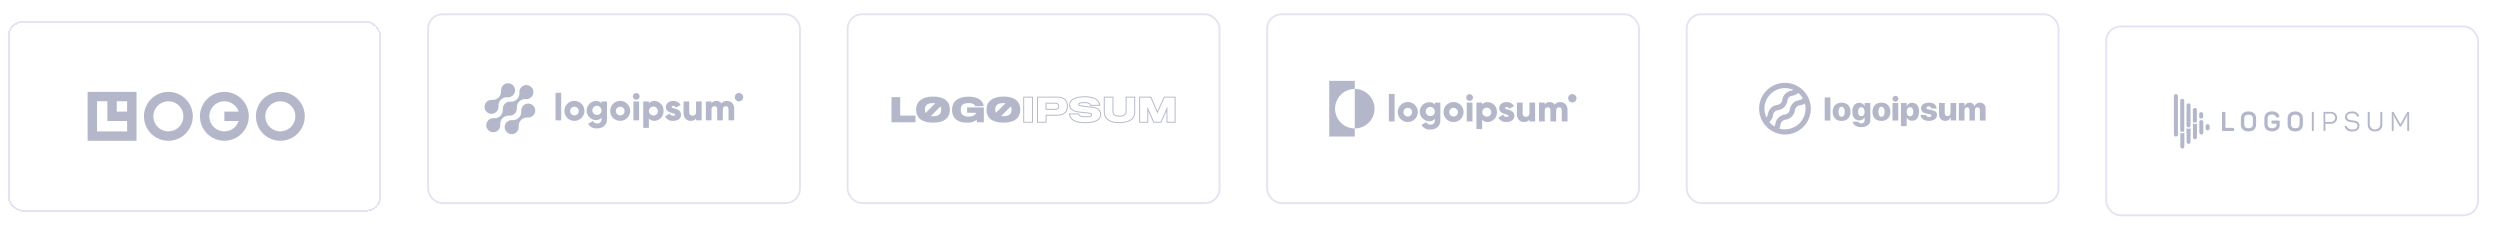 <svg width="1311" height="123" viewBox="0 0 1311 123" fill="none" xmlns="http://www.w3.org/2000/svg">
<g filter="url(#filter0_d_4632_11188)">
<rect x="4" y="7" width="196" height="100" rx="8" fill="white" shape-rendering="crispEdges"/>
<rect x="4.5" y="7.5" width="195" height="99" rx="7.5" stroke="#E2E5F1" shape-rendering="crispEdges"/>
<path d="M45.941 69.825H71.591V44.175H45.941V69.825ZM66.654 54.532H61.234V49.112H66.654V54.532ZM50.877 49.112H56.3V59.468H66.654V64.888H50.877V49.112ZM88.294 44.175C85.758 44.175 83.278 44.927 81.169 46.337C79.06 47.746 77.416 49.749 76.446 52.092C75.475 54.436 75.221 57.014 75.716 59.502C76.211 61.99 77.432 64.275 79.226 66.069C81.019 67.862 83.305 69.084 85.792 69.579C88.28 70.073 90.859 69.82 93.202 68.849C95.546 67.878 97.549 66.234 98.958 64.125C100.367 62.016 101.119 59.536 101.119 57C101.115 53.6 99.763 50.34 97.359 47.936C94.954 45.532 91.695 44.179 88.294 44.175ZM88.294 64.888C86.734 64.888 85.209 64.425 83.912 63.559C82.615 62.692 81.604 61.46 81.007 60.019C80.41 58.577 80.254 56.991 80.558 55.461C80.862 53.931 81.614 52.526 82.717 51.422C83.82 50.319 85.225 49.568 86.755 49.264C88.286 48.959 89.872 49.115 91.313 49.712C92.754 50.309 93.986 51.321 94.853 52.618C95.72 53.915 96.182 55.44 96.182 57C96.179 59.091 95.347 61.096 93.868 62.574C92.39 64.053 90.385 64.885 88.294 64.888ZM147.013 44.175C144.476 44.175 141.997 44.927 139.888 46.336C137.779 47.745 136.135 49.748 135.164 52.091C134.193 54.435 133.939 57.014 134.434 59.501C134.928 61.989 136.15 64.275 137.943 66.068C139.737 67.862 142.022 69.084 144.51 69.579C146.997 70.073 149.576 69.82 151.92 68.849C154.263 67.878 156.266 66.234 157.675 64.125C159.085 62.016 159.837 59.537 159.837 57C159.833 53.6 158.481 50.34 156.077 47.936C153.673 45.532 150.413 44.179 147.013 44.175ZM147.013 64.888C145.453 64.888 143.928 64.426 142.631 63.559C141.334 62.693 140.322 61.461 139.725 60.019C139.128 58.578 138.972 56.992 139.276 55.462C139.58 53.932 140.331 52.526 141.434 51.423C142.538 50.319 143.943 49.568 145.473 49.264C147.003 48.959 148.589 49.115 150.03 49.712C151.472 50.309 152.704 51.32 153.571 52.618C154.437 53.915 154.9 55.44 154.9 57C154.897 59.091 154.065 61.095 152.586 62.574C151.108 64.052 149.104 64.885 147.013 64.888ZM117.653 44.175C115.117 44.175 112.637 44.927 110.528 46.337C108.419 47.746 106.775 49.749 105.805 52.092C104.834 54.436 104.58 57.014 105.075 59.502C105.57 61.99 106.791 64.275 108.585 66.069C110.378 67.862 112.664 69.084 115.151 69.579C117.639 70.073 120.218 69.82 122.561 68.849C124.905 67.878 126.908 66.234 128.317 64.125C129.726 62.016 130.478 59.536 130.478 57C130.474 53.6 129.122 50.34 126.718 47.936C124.313 45.532 121.054 44.179 117.653 44.175ZM117.653 64.888C116.2 64.889 114.774 64.488 113.534 63.73C112.294 62.971 111.288 61.885 110.626 60.591C109.965 59.297 109.673 57.845 109.785 56.396C109.896 54.946 110.406 53.556 111.257 52.378C112.109 51.2 113.27 50.281 114.611 49.721C115.952 49.161 117.422 48.983 118.859 49.205C120.295 49.428 121.642 50.044 122.751 50.983C123.859 51.923 124.687 53.151 125.141 54.532H117.653V59.468H125.141C124.621 61.043 123.617 62.415 122.273 63.388C120.929 64.361 119.313 64.885 117.653 64.888Z" fill="#B4B7C9"/>
</g>
<rect x="224.5" y="7.5" width="195" height="99" rx="7.5" fill="white"/>
<rect x="224.5" y="7.5" width="195" height="99" rx="7.5" stroke="#E2E5F1"/>
<path d="M274.419 55.371C274.04 55.752 273.75 56.212 273.569 56.719C273.388 57.225 273.321 57.765 273.373 58.3L273.355 58.282C273.408 58.912 273.323 59.546 273.106 60.139C272.889 60.733 272.545 61.272 272.098 61.719C271.651 62.166 271.112 62.51 270.518 62.727C269.925 62.944 269.291 63.029 268.661 62.976L268.679 62.994C267.926 62.924 267.169 63.088 266.512 63.464C265.855 63.839 265.33 64.408 265.009 65.093C264.687 65.778 264.585 66.546 264.715 67.291C264.846 68.036 265.203 68.723 265.739 69.258C266.274 69.793 266.961 70.15 267.707 70.279C268.452 70.409 269.219 70.306 269.904 69.984C270.589 69.662 271.157 69.137 271.532 68.479C271.908 67.822 272.071 67.065 272 66.312L272.019 66.33C271.966 65.7 272.051 65.066 272.268 64.473C272.485 63.879 272.829 63.34 273.276 62.893C273.723 62.446 274.262 62.102 274.856 61.885C275.449 61.668 276.083 61.583 276.713 61.636L276.694 61.618C277.309 61.673 277.929 61.572 278.495 61.325C279.061 61.077 279.555 60.69 279.932 60.2C280.309 59.711 280.556 59.134 280.651 58.523C280.745 57.912 280.684 57.288 280.473 56.707C280.262 56.126 279.907 55.608 279.442 55.201C278.978 54.794 278.418 54.51 277.814 54.377C277.211 54.244 276.584 54.265 275.991 54.439C275.398 54.613 274.858 54.933 274.422 55.371H274.419Z" fill="#B4B7C9"/>
<path d="M267.042 60.636L267.023 60.618C267.558 60.672 268.099 60.606 268.606 60.426C269.113 60.245 269.573 59.954 269.954 59.574C270.334 59.194 270.626 58.733 270.807 58.227C270.988 57.72 271.054 57.179 271 56.644L271.019 56.662C270.966 56.032 271.051 55.398 271.268 54.805C271.485 54.211 271.829 53.672 272.276 53.225C272.723 52.778 273.262 52.434 273.856 52.217C274.449 52 275.083 51.915 275.713 51.968L275.694 51.95C276.448 52.021 277.205 51.857 277.862 51.482C278.519 51.107 279.044 50.538 279.366 49.853C279.688 49.168 279.791 48.401 279.661 47.655C279.531 46.91 279.174 46.222 278.639 45.687C278.104 45.152 277.416 44.795 276.671 44.665C275.925 44.535 275.158 44.638 274.473 44.96C273.788 45.282 273.219 45.807 272.844 46.464C272.469 47.121 272.305 47.879 272.376 48.632L272.358 48.613C272.411 49.243 272.327 49.877 272.11 50.471C271.893 51.064 271.549 51.603 271.102 52.05C270.655 52.497 270.115 52.842 269.522 53.059C268.928 53.276 268.294 53.36 267.664 53.307L267.682 53.326C267.147 53.272 266.606 53.338 266.099 53.518C265.593 53.699 265.132 53.99 264.752 54.37C264.371 54.751 264.08 55.211 263.899 55.717C263.718 56.224 263.652 56.765 263.705 57.3L263.687 57.282C263.74 57.912 263.655 58.546 263.438 59.139C263.221 59.733 262.877 60.272 262.43 60.719C261.983 61.166 261.444 61.51 260.85 61.727C260.257 61.944 259.623 62.029 258.993 61.976L259.011 61.994C258.258 61.923 257.501 62.087 256.843 62.462C256.186 62.837 255.661 63.406 255.339 64.091C255.017 64.776 254.914 65.543 255.044 66.289C255.174 67.034 255.531 67.722 256.067 68.257C256.602 68.792 257.289 69.149 258.034 69.279C258.78 69.409 259.547 69.306 260.232 68.984C260.917 68.662 261.486 68.137 261.861 67.48C262.237 66.822 262.4 66.066 262.329 65.312L262.348 65.33C262.295 64.7 262.38 64.066 262.597 63.473C262.814 62.879 263.158 62.34 263.605 61.893C264.052 61.446 264.591 61.102 265.185 60.885C265.778 60.668 266.412 60.583 267.042 60.636Z" fill="#B4B7C9"/>
<path d="M260.34 58.629C260.719 58.248 261.009 57.788 261.19 57.281C261.371 56.775 261.437 56.235 261.385 55.7L261.404 55.718C261.351 55.088 261.436 54.454 261.653 53.86C261.87 53.266 262.215 52.727 262.662 52.28C263.109 51.833 263.648 51.489 264.242 51.272C264.836 51.055 265.47 50.971 266.1 51.024L266.081 51.006C266.834 51.077 267.591 50.913 268.248 50.538C268.905 50.163 269.43 49.594 269.752 48.909C270.074 48.224 270.177 47.457 270.046 46.712C269.916 45.967 269.559 45.28 269.024 44.745C268.489 44.21 267.802 43.853 267.057 43.723C266.312 43.593 265.545 43.695 264.86 44.017C264.175 44.339 263.607 44.864 263.231 45.521C262.856 46.178 262.693 46.935 262.763 47.688L262.745 47.67C262.798 48.3 262.713 48.934 262.496 49.527C262.279 50.121 261.935 50.66 261.488 51.107C261.041 51.554 260.502 51.898 259.909 52.115C259.315 52.332 258.681 52.417 258.051 52.364L258.069 52.382C257.454 52.327 256.834 52.428 256.268 52.676C255.702 52.924 255.208 53.31 254.831 53.8C254.455 54.29 254.208 54.867 254.113 55.477C254.019 56.088 254.08 56.713 254.292 57.293C254.503 57.874 254.857 58.392 255.322 58.799C255.787 59.206 256.347 59.49 256.95 59.623C257.553 59.756 258.181 59.735 258.774 59.561C259.367 59.387 259.906 59.067 260.342 58.629H260.34Z" fill="#B4B7C9"/>
<path d="M291.317 48.655H294.287V63.108H291.317V48.655Z" fill="#B4B7C9"/>
<path d="M295.969 58.159C295.965 57.12 296.269 56.104 296.843 55.238C297.417 54.373 298.235 53.697 299.193 53.297C300.152 52.896 301.207 52.789 302.227 52.989C303.246 53.19 304.183 53.688 304.919 54.42C305.654 55.153 306.156 56.088 306.36 57.107C306.565 58.125 306.462 59.181 306.065 60.141C305.669 61.101 304.996 61.922 304.133 62.499C303.27 63.077 302.255 63.385 301.216 63.385C300.526 63.393 299.842 63.263 299.204 63.004C298.565 62.744 297.984 62.36 297.496 61.873C297.007 61.387 296.62 60.808 296.358 60.17C296.096 59.532 295.964 58.849 295.969 58.159ZM303.493 58.159C303.48 57.711 303.336 57.277 303.079 56.911C302.821 56.545 302.461 56.263 302.044 56.1C301.626 55.937 301.17 55.901 300.733 55.996C300.295 56.091 299.895 56.313 299.583 56.634C299.271 56.955 299.06 57.361 298.977 57.801C298.894 58.241 298.943 58.696 299.117 59.108C299.292 59.521 299.584 59.873 299.957 60.121C300.33 60.368 300.768 60.5 301.216 60.5C301.523 60.508 301.828 60.453 302.112 60.337C302.396 60.222 302.653 60.048 302.867 59.828C303.081 59.608 303.247 59.347 303.355 59.059C303.463 58.772 303.51 58.465 303.493 58.159Z" fill="#B4B7C9"/>
<path d="M318.3 53.209V62.609C318.3 65.935 315.706 67.341 313.073 67.341C312.146 67.41 311.218 67.223 310.39 66.8C309.562 66.376 308.867 65.733 308.381 64.941L310.915 63.476C311.119 63.889 311.445 64.23 311.848 64.453C312.252 64.675 312.714 64.77 313.172 64.723C313.465 64.764 313.763 64.738 314.045 64.648C314.327 64.557 314.584 64.405 314.799 64.201C315.014 63.998 315.18 63.749 315.286 63.473C315.391 63.196 315.433 62.9 315.409 62.605V61.7C315.061 62.126 314.619 62.464 314.116 62.687C313.614 62.911 313.067 63.013 312.518 62.987C311.212 62.946 309.973 62.398 309.063 61.459C308.154 60.521 307.646 59.265 307.646 57.959C307.646 56.652 308.154 55.396 309.063 54.458C309.973 53.519 311.212 52.971 312.518 52.93C313.067 52.904 313.614 53.007 314.116 53.23C314.619 53.453 315.061 53.792 315.409 54.217V53.207L318.3 53.209ZM315.41 57.96C315.43 57.481 315.306 57.008 315.055 56.6C314.803 56.192 314.435 55.869 313.999 55.672C313.562 55.475 313.076 55.414 312.604 55.495C312.132 55.576 311.695 55.797 311.35 56.129C311.004 56.461 310.766 56.889 310.665 57.357C310.565 57.825 310.607 58.313 310.786 58.757C310.965 59.202 311.273 59.582 311.67 59.85C312.068 60.118 312.536 60.261 313.015 60.26C313.327 60.282 313.64 60.238 313.934 60.132C314.228 60.025 314.497 59.858 314.722 59.641C314.948 59.425 315.126 59.163 315.244 58.873C315.363 58.584 315.419 58.273 315.41 57.96Z" fill="#B4B7C9"/>
<path d="M319.982 58.159C319.977 57.12 320.282 56.104 320.856 55.238C321.43 54.373 322.248 53.697 323.206 53.297C324.164 52.896 325.22 52.789 326.239 52.989C327.258 53.19 328.195 53.688 328.931 54.42C329.667 55.153 330.169 56.088 330.373 57.107C330.577 58.125 330.475 59.181 330.078 60.141C329.682 61.101 329.009 61.922 328.146 62.499C327.282 63.077 326.267 63.385 325.229 63.385C324.539 63.393 323.855 63.263 323.216 63.004C322.577 62.744 321.997 62.36 321.508 61.873C321.02 61.387 320.633 60.808 320.371 60.17C320.109 59.532 319.976 58.849 319.982 58.159ZM327.506 58.159C327.493 57.711 327.349 57.277 327.091 56.911C326.834 56.545 326.474 56.263 326.056 56.1C325.639 55.937 325.183 55.901 324.745 55.996C324.308 56.091 323.908 56.313 323.595 56.634C323.283 56.955 323.072 57.361 322.99 57.801C322.907 58.241 322.956 58.696 323.13 59.108C323.304 59.521 323.596 59.873 323.969 60.121C324.343 60.368 324.781 60.5 325.229 60.5C325.535 60.508 325.84 60.453 326.125 60.337C326.409 60.222 326.666 60.048 326.88 59.828C327.094 59.608 327.26 59.347 327.368 59.059C327.475 58.772 327.522 58.465 327.506 58.159Z" fill="#B4B7C9"/>
<path d="M331.861 50.556C331.861 50.203 331.966 49.859 332.162 49.566C332.357 49.273 332.636 49.044 332.961 48.91C333.287 48.775 333.645 48.739 333.991 48.808C334.337 48.877 334.654 49.047 334.903 49.296C335.153 49.545 335.322 49.863 335.391 50.208C335.46 50.554 335.425 50.912 335.29 51.238C335.155 51.563 334.926 51.842 334.633 52.038C334.34 52.233 333.996 52.338 333.643 52.338C333.172 52.333 332.722 52.144 332.388 51.811C332.055 51.478 331.866 51.027 331.861 50.556ZM332.161 53.209H335.132V63.109H332.157L332.161 53.209Z" fill="#B4B7C9"/>
<path d="M347.956 58.159C347.99 58.813 347.895 59.468 347.675 60.085C347.456 60.703 347.116 61.27 346.676 61.756C346.237 62.242 345.705 62.636 345.113 62.915C344.52 63.195 343.878 63.354 343.224 63.385C342.673 63.415 342.123 63.322 341.613 63.113C341.103 62.904 340.646 62.584 340.275 62.177V67.068H337.305V53.209H340.275V54.139C340.646 53.732 341.103 53.412 341.613 53.203C342.123 52.995 342.673 52.902 343.224 52.932C343.878 52.962 344.52 53.122 345.113 53.402C345.706 53.681 346.237 54.075 346.677 54.561C347.117 55.047 347.456 55.615 347.676 56.232C347.895 56.85 347.99 57.505 347.956 58.159ZM344.986 58.159C344.974 57.696 344.826 57.246 344.56 56.866C344.294 56.487 343.922 56.194 343.491 56.025C343.059 55.855 342.588 55.817 342.135 55.915C341.681 56.012 341.267 56.241 340.944 56.573C340.62 56.905 340.402 57.325 340.315 57.78C340.229 58.236 340.279 58.706 340.46 59.133C340.64 59.56 340.942 59.925 341.328 60.181C341.714 60.437 342.167 60.574 342.631 60.574C342.949 60.588 343.266 60.535 343.563 60.418C343.859 60.301 344.127 60.122 344.349 59.894C344.572 59.666 344.743 59.394 344.853 59.095C344.963 58.796 345.008 58.477 344.986 58.159Z" fill="#B4B7C9"/>
<path d="M357.121 60.138C357.121 62.415 355.142 63.385 353.004 63.385C352.14 63.463 351.273 63.281 350.514 62.861C349.755 62.441 349.14 61.803 348.747 61.029L351.32 59.564C351.424 59.922 351.648 60.233 351.953 60.445C352.259 60.658 352.629 60.759 353 60.732C353.712 60.732 354.069 60.514 354.069 60.119C354.069 59.029 349.198 59.604 349.198 56.179C349.198 54.02 351.02 52.932 353.079 52.932C353.853 52.908 354.619 53.091 355.298 53.464C355.977 53.836 356.544 54.384 356.939 55.05L354.405 56.416C354.294 56.157 354.109 55.936 353.873 55.781C353.637 55.626 353.361 55.544 353.079 55.545C352.564 55.545 352.247 55.745 352.247 56.099C352.251 57.228 357.121 56.475 357.121 60.138Z" fill="#B4B7C9"/>
<path d="M367.97 53.209V63.109H365V62.178C364.657 62.589 364.222 62.913 363.73 63.123C363.238 63.333 362.704 63.423 362.17 63.386C360.17 63.386 358.47 61.961 358.47 59.286V53.209H361.44V58.851C361.415 59.087 361.442 59.325 361.519 59.55C361.595 59.774 361.72 59.979 361.884 60.15C362.048 60.322 362.247 60.455 362.468 60.541C362.688 60.628 362.925 60.665 363.162 60.651C364.251 60.651 365.003 60.018 365.003 58.612V53.212L367.97 53.209Z" fill="#B4B7C9"/>
<path d="M385 57.03V63.108H382.03V57.287C382.03 56.297 381.555 55.664 380.605 55.664C379.615 55.664 379.06 56.357 379.06 57.525V63.108H376.091V57.287C376.091 56.297 375.616 55.664 374.665 55.664C373.675 55.664 373.121 56.357 373.121 57.525V63.108H370.151V53.208H373.121V54.118C373.429 53.714 373.833 53.394 374.296 53.187C374.76 52.979 375.268 52.892 375.774 52.931C376.282 52.906 376.788 53.013 377.243 53.242C377.697 53.471 378.084 53.814 378.367 54.237C378.696 53.794 379.132 53.442 379.634 53.214C380.136 52.986 380.688 52.888 381.238 52.931C383.511 52.932 385 54.555 385 57.03Z" fill="#B4B7C9"/>
<path d="M387.512 53.148C388.729 53.148 389.716 52.161 389.716 50.944C389.716 49.727 388.729 48.74 387.512 48.74C386.295 48.74 385.308 49.727 385.308 50.944C385.308 52.161 386.295 53.148 387.512 53.148Z" fill="#B4B7C9"/>
<rect x="444.5" y="7.5" width="195" height="99" rx="7.5" fill="white"/>
<rect x="444.5" y="7.5" width="195" height="99" rx="7.5" stroke="#E2E5F1"/>
<path d="M541.693 64.374H536.573V50.686H541.693V64.374ZM537.073 63.874H541.193V51.186H537.073V63.874ZM548.817 64.374H543.8V50.686H554.282C555.784 50.565 557.279 50.986 558.496 51.874C559.02 52.353 559.426 52.947 559.683 53.609C559.939 54.272 560.039 54.984 559.975 55.691C560.05 56.913 559.661 58.118 558.886 59.066C557.969 60.118 556.443 60.66 554.351 60.679C553.824 60.693 549.875 60.679 548.82 60.679L548.817 64.374ZM544.297 63.874H548.317V60.174H548.568C548.619 60.174 553.746 60.19 554.339 60.174C556.288 60.157 557.689 59.674 558.508 58.731C559.198 57.874 559.54 56.788 559.468 55.69C559.53 55.056 559.444 54.417 559.219 53.822C558.993 53.227 558.634 52.691 558.168 52.257C557.04 51.447 555.659 51.067 554.275 51.185H544.3L544.297 63.874ZM553.22 57.604H548.283V53.878H553.253C553.605 53.829 553.964 53.87 554.296 53.998C554.629 54.125 554.923 54.334 555.153 54.605C555.362 54.952 555.46 55.354 555.435 55.758C555.454 56.133 555.373 56.507 555.2 56.84C554.963 57.126 554.656 57.346 554.309 57.479C553.963 57.612 553.588 57.654 553.22 57.6V57.604ZM548.783 57.104H553.22C554.04 57.104 554.548 56.933 554.773 56.581C554.897 56.325 554.953 56.042 554.936 55.758C554.958 55.46 554.893 55.162 554.75 54.9L554.744 54.891C554.506 54.541 554.033 54.378 553.253 54.378H548.783V57.104ZM569.1 64.576C564.61 64.576 561.93 63.461 560.909 61.168C560.742 60.725 560.629 60.264 560.571 59.794L560.527 59.506H565.869L565.904 59.716C565.945 59.929 566.036 60.13 566.168 60.302C566.379 60.557 567.083 60.985 569.419 60.985C572.227 60.985 572.227 60.492 572.227 60.227C572.227 59.78 571.902 59.627 569.612 59.383L569.177 59.342C568.315 59.261 567.225 59.158 566.727 59.115C562.527 58.735 560.652 57.43 560.652 54.885C560.652 52.212 563.843 50.485 568.782 50.485C572.811 50.485 575.407 51.547 576.496 53.644C576.754 54.132 576.928 54.66 577.009 55.206L577.044 55.487H571.696L571.674 55.261C571.653 55.084 571.578 54.919 571.458 54.787C571.258 54.519 570.626 54.076 568.664 54.076C566.255 54.076 565.923 54.384 565.923 54.716C565.923 55.159 566.684 55.316 569.123 55.577C570.14 55.66 571.775 55.828 572.335 55.896C575.856 56.278 577.427 57.551 577.427 60.025C577.428 62.1 575.983 64.576 569.1 64.576ZM561.111 60.006C561.161 60.336 561.247 60.659 561.368 60.97C562.298 63.059 564.828 64.076 569.1 64.076C572.672 64.076 576.931 63.376 576.931 60.025C576.931 57.832 575.541 56.746 572.282 56.393C571.722 56.325 570.097 56.158 569.082 56.074C566.482 55.792 565.425 55.642 565.425 54.716C565.425 53.758 566.564 53.576 568.666 53.576C570.327 53.576 571.4 53.876 571.855 54.481C571.979 54.63 572.073 54.802 572.131 54.987H576.465C576.378 54.6 576.24 54.227 576.055 53.876C575.055 51.957 572.612 50.985 568.784 50.985C564.149 50.985 561.154 52.516 561.154 54.885C561.154 57.145 562.835 58.261 566.773 58.617C567.273 58.66 568.362 58.763 569.226 58.845L569.664 58.886C571.791 59.11 572.729 59.25 572.729 60.227C572.729 61.279 571.516 61.485 569.421 61.485C567.483 61.485 566.259 61.194 565.786 60.621C565.64 60.438 565.53 60.23 565.462 60.006H561.111ZM586.927 64.559C581.707 64.559 578.827 62.448 578.827 58.614V50.686H583.879V58.614C583.879 59.929 585.056 60.683 587.107 60.683C589.067 60.683 590.284 59.896 590.284 58.631V50.686H595.284V59.034C595.289 62.545 592.24 64.559 586.924 64.559H586.927ZM579.327 51.186V58.614C579.327 63.352 584.085 64.059 586.927 64.059C589.865 64.059 594.792 63.406 594.792 59.034V51.186H590.792V58.631C590.792 60.181 589.348 61.183 587.115 61.183C584.781 61.183 583.387 60.223 583.387 58.614V51.186H579.327ZM616.472 64.374H611.704V58.194L609 64.374H604.841L602.165 58.206V64.374H597.38V50.686H603.674L606.944 58.233L610.372 50.686H616.478L616.472 64.374ZM612.204 63.874H615.972V51.186H610.69L606.928 59.465L603.342 51.186H597.876V63.874H601.661V55.8L605.161 63.877H608.661L612.198 55.812L612.204 63.874ZM472.054 50.936H467.5V64.124H480.084V60.613H472.054V50.936ZM489.276 50.636C483.463 50.636 480.406 53.391 480.406 57.436C480.406 62.006 483.615 64.324 489.276 64.324C495.508 64.324 498.129 61.636 498.129 57.436C498.129 53.171 495.172 50.634 489.276 50.634V50.636ZM489.259 54.063C489.655 54.061 490.05 54.084 490.443 54.132L485.352 59.223C485.111 58.678 484.994 58.087 485.008 57.491C485.008 55.422 486.05 54.061 489.259 54.061V54.063ZM489.276 60.951C488.895 60.953 488.514 60.931 488.135 60.887L493.235 55.787C493.467 56.323 493.578 56.903 493.56 57.487C493.56 59.5 492.6 60.949 489.276 60.949V60.951ZM507.152 59.151H511.839C511.77 59.476 511.626 59.781 511.419 60.041C510.447 60.833 509.207 61.218 507.958 61.116C507.329 61.183 506.693 61.115 506.093 60.915C505.494 60.715 504.944 60.388 504.481 59.957C504.007 59.262 503.782 58.427 503.842 57.588C503.765 56.709 504.01 55.832 504.531 55.119C505.186 54.379 506.295 54.06 507.925 54.06C508.962 53.974 509.998 54.241 510.865 54.816C511.138 55.033 511.343 55.325 511.453 55.656H515.8C515.768 55.111 515.637 54.575 515.413 54.077C514.372 51.96 511.952 50.7 507.837 50.7C504.258 50.7 501.856 51.792 500.529 53.439C499.653 54.629 499.203 56.078 499.252 57.555C499.195 59.065 499.634 60.552 500.5 61.79C501.811 63.49 504.146 64.326 506.952 64.326C508.818 64.456 510.67 63.934 512.193 62.848L512.311 64.124H515.922V56.312H507.152V59.151ZM526.171 50.633C520.359 50.633 517.301 53.388 517.301 57.433C517.301 62.003 520.509 64.321 526.171 64.321C532.404 64.321 535.025 61.633 535.025 57.433C535.025 53.171 532.068 50.634 526.171 50.634V50.633ZM526.155 54.06C526.54 54.059 526.925 54.081 527.308 54.126L522.237 59.2C522.004 58.661 521.89 58.078 521.904 57.491C521.9 55.422 522.946 54.061 526.155 54.061V54.06ZM526.171 60.948C525.78 60.95 525.389 60.927 525 60.88L530.117 55.762C530.358 56.305 530.473 56.895 530.454 57.489C530.456 59.5 529.5 60.949 526.171 60.949V60.948Z" fill="#B4B7C9"/>
<rect x="664.5" y="7.5" width="195" height="99" rx="7.5" fill="white"/>
<rect x="664.5" y="7.5" width="195" height="99" rx="7.5" stroke="#E2E5F1"/>
<path d="M710.45 46.65V42.4H697.05V71.6H710.45V67.35C707.705 67.35 705.072 66.259 703.131 64.318C701.19 62.377 700.1 59.745 700.1 57C700.1 54.255 701.19 51.622 703.131 49.681C705.072 47.74 707.705 46.65 710.45 46.65Z" fill="#B4B7C9"/>
<path d="M710.45 46.65V67.35C713.195 67.35 715.828 66.259 717.769 64.318C719.71 62.377 720.8 59.745 720.8 57C720.8 54.255 719.71 51.622 717.769 49.681C715.828 47.74 713.195 46.65 710.45 46.65Z" fill="#B4B7C9"/>
<path d="M728.32 49.25H731.32V63.7H728.32V49.25Z" fill="#B4B7C9"/>
<path d="M733 58.75C733 57.71 733.309 56.694 733.887 55.83C734.466 54.966 735.287 54.293 736.248 53.897C737.209 53.5 738.267 53.398 739.286 53.603C740.305 53.808 741.24 54.311 741.973 55.048C742.706 55.786 743.204 56.724 743.403 57.744C743.602 58.765 743.494 59.821 743.092 60.78C742.69 61.739 742.013 62.556 741.145 63.13C740.278 63.703 739.26 64.006 738.22 64C737.531 64.005 736.847 63.873 736.21 63.611C735.572 63.348 734.993 62.961 734.507 62.472C734.02 61.983 733.637 61.402 733.378 60.763C733.12 60.124 732.991 59.439 733 58.75ZM740.52 58.75C740.509 58.302 740.365 57.867 740.107 57.5C739.85 57.133 739.49 56.85 739.072 56.687C738.655 56.523 738.198 56.487 737.76 56.581C737.322 56.676 736.921 56.898 736.608 57.219C736.295 57.54 736.084 57.946 736.001 58.387C735.918 58.827 735.966 59.283 736.14 59.696C736.315 60.109 736.607 60.462 736.98 60.709C737.354 60.957 737.792 61.09 738.24 61.09C738.546 61.096 738.849 61.039 739.131 60.922C739.413 60.806 739.668 60.632 739.881 60.413C740.093 60.193 740.257 59.932 740.364 59.646C740.471 59.36 740.517 59.055 740.5 58.75H740.52Z" fill="#B4B7C9"/>
<path d="M755.31 53.8V63.21C755.31 66.53 752.71 67.94 750.08 67.94C749.153 68.016 748.222 67.832 747.394 67.408C746.565 66.984 745.871 66.337 745.39 65.54L747.92 64.08C748.125 64.493 748.451 64.835 748.855 65.058C749.259 65.281 749.721 65.376 750.18 65.33C750.473 65.366 750.77 65.337 751.049 65.245C751.329 65.153 751.586 65 751.8 64.798C752.014 64.595 752.18 64.348 752.288 64.073C752.395 63.799 752.44 63.504 752.42 63.21V62.3C752.071 62.723 751.628 63.059 751.127 63.282C750.625 63.504 750.078 63.606 749.53 63.58C748.204 63.58 746.932 63.053 745.995 62.116C745.057 61.178 744.53 59.906 744.53 58.58C744.53 57.254 745.057 55.982 745.995 55.045C746.932 54.107 748.204 53.58 749.53 53.58C750.078 53.554 750.625 53.656 751.127 53.879C751.628 54.101 752.071 54.437 752.42 54.86V53.86L755.31 53.8ZM752.42 58.55C752.44 58.072 752.317 57.598 752.065 57.191C751.814 56.783 751.447 56.46 751.01 56.263C750.574 56.066 750.088 56.004 749.616 56.085C749.144 56.166 748.707 56.386 748.362 56.717C748.016 57.049 747.777 57.476 747.676 57.944C747.575 58.412 747.617 58.9 747.795 59.344C747.973 59.788 748.281 60.169 748.677 60.438C749.074 60.706 749.541 60.85 750.02 60.85C750.333 60.873 750.646 60.829 750.941 60.723C751.236 60.617 751.505 60.45 751.731 60.233C751.957 60.016 752.135 59.755 752.254 59.465C752.373 59.175 752.429 58.863 752.42 58.55Z" fill="#B4B7C9"/>
<path d="M757 58.75C757 57.711 757.309 56.696 757.886 55.832C758.463 54.969 759.284 54.296 760.244 53.899C761.203 53.502 762.26 53.398 763.278 53.602C764.297 53.805 765.232 54.306 765.966 55.041C766.7 55.776 767.199 56.713 767.401 57.732C767.602 58.751 767.497 59.807 767.098 60.766C766.699 61.725 766.024 62.544 765.16 63.12C764.295 63.696 763.279 64.002 762.24 64C761.55 64.007 760.864 63.875 760.225 63.614C759.585 63.352 759.005 62.966 758.517 62.477C758.029 61.988 757.643 61.406 757.383 60.766C757.122 60.126 756.992 59.441 757 58.75ZM764.52 58.75C764.509 58.301 764.365 57.866 764.107 57.499C763.849 57.132 763.488 56.849 763.07 56.686C762.652 56.523 762.195 56.487 761.756 56.582C761.318 56.678 760.917 56.9 760.605 57.222C760.292 57.545 760.082 57.952 760 58.393C759.918 58.834 759.967 59.29 760.143 59.703C760.319 60.116 760.613 60.468 760.987 60.714C761.362 60.961 761.802 61.092 762.25 61.09C762.556 61.096 762.859 61.039 763.141 60.922C763.423 60.806 763.678 60.632 763.89 60.413C764.103 60.193 764.267 59.932 764.374 59.646C764.48 59.36 764.527 59.055 764.51 58.75H764.52Z" fill="#B4B7C9"/>
<path d="M768.87 51.15C768.87 50.798 768.975 50.454 769.17 50.161C769.366 49.868 769.644 49.64 769.969 49.506C770.294 49.371 770.652 49.336 770.997 49.404C771.343 49.473 771.66 49.642 771.909 49.892C772.158 50.14 772.327 50.458 772.396 50.803C772.465 51.148 772.429 51.506 772.295 51.831C772.16 52.157 771.932 52.434 771.639 52.63C771.346 52.826 771.002 52.93 770.65 52.93C770.18 52.925 769.73 52.736 769.397 52.403C769.065 52.07 768.875 51.621 768.87 51.15ZM769.16 53.8H772.16V63.7H769.16V53.8Z" fill="#B4B7C9"/>
<path d="M785 58.75C785.034 59.408 784.937 60.067 784.715 60.688C784.493 61.309 784.151 61.88 783.708 62.367C783.264 62.855 782.729 63.251 782.132 63.531C781.535 63.811 780.889 63.971 780.23 64C779.672 64.037 779.111 63.948 778.592 63.738C778.073 63.529 777.607 63.205 777.23 62.79V67.68H774.23V53.8H777.23V54.73C777.608 54.317 778.073 53.994 778.593 53.786C779.112 53.578 779.672 53.491 780.23 53.53C780.886 53.56 781.53 53.718 782.125 53.996C782.72 54.275 783.254 54.667 783.697 55.152C784.14 55.637 784.483 56.204 784.706 56.822C784.93 57.439 785.03 58.094 785 58.75ZM782 58.75C781.989 58.286 781.84 57.835 781.573 57.455C781.306 57.074 780.933 56.781 780.5 56.612C780.068 56.443 779.595 56.405 779.141 56.504C778.687 56.602 778.272 56.833 777.948 57.166C777.624 57.499 777.406 57.921 777.321 58.377C777.236 58.834 777.288 59.306 777.469 59.733C777.651 60.161 777.955 60.525 778.343 60.781C778.731 61.037 779.186 61.172 779.65 61.17C779.969 61.184 780.286 61.13 780.582 61.012C780.878 60.894 781.146 60.715 781.368 60.487C781.59 60.258 781.761 59.985 781.87 59.686C781.979 59.387 782.023 59.068 782 58.75Z" fill="#B4B7C9"/>
<path d="M794.13 60.73C794.13 63.01 792.13 63.98 790.01 63.98C789.145 64.058 788.277 63.874 787.518 63.454C786.758 63.033 786.143 62.394 785.75 61.62L788.33 60.16C788.432 60.517 788.654 60.828 788.958 61.041C789.262 61.254 789.63 61.356 790 61.33C790.71 61.33 791.07 61.11 791.07 60.71C791.07 59.62 786.2 60.2 786.2 56.77C786.2 54.61 788.02 53.53 790.08 53.53C790.863 53.495 791.641 53.673 792.331 54.044C793.021 54.416 793.598 54.967 794 55.64L791.42 57C791.306 56.742 791.12 56.523 790.884 56.368C790.648 56.214 790.372 56.131 790.09 56.13C789.57 56.13 789.26 56.33 789.26 56.68C789.26 57.82 794.13 57.07 794.13 60.73Z" fill="#B4B7C9"/>
<path d="M805 53.8V63.7H802V62.77C801.659 63.182 801.226 63.507 800.737 63.721C800.247 63.935 799.714 64.03 799.18 64C797.18 64 795.47 62.57 795.47 59.9V53.8H798.47V59.45C798.446 59.686 798.474 59.925 798.552 60.149C798.63 60.373 798.755 60.578 798.919 60.749C799.084 60.92 799.284 61.054 799.505 61.14C799.726 61.227 799.963 61.264 800.2 61.25C801.28 61.25 802.04 60.61 802.04 59.25V53.8H805Z" fill="#B4B7C9"/>
<path d="M822 57.62V63.7H819V57.88C819 56.88 818.53 56.26 817.58 56.26C816.63 56.26 816.03 56.95 816.03 58.12V63.7H813.03V57.88C813.03 56.88 812.56 56.26 811.61 56.26C810.66 56.26 810.06 56.95 810.06 58.12V63.7H807.06V53.8H810.06V54.71C810.371 54.308 810.776 53.99 811.241 53.784C811.705 53.578 812.214 53.49 812.72 53.53C813.227 53.504 813.733 53.609 814.187 53.837C814.641 54.065 815.028 54.407 815.31 54.83C815.64 54.388 816.076 54.038 816.578 53.81C817.079 53.583 817.631 53.486 818.18 53.53C820.52 53.53 822 55.15 822 57.62Z" fill="#B4B7C9"/>
<path d="M824.52 53.74C825.735 53.74 826.72 52.755 826.72 51.54C826.72 50.325 825.735 49.34 824.52 49.34C823.305 49.34 822.32 50.325 822.32 51.54C822.32 52.755 823.305 53.74 824.52 53.74Z" fill="#B4B7C9"/>
<rect x="884.5" y="7.5" width="195" height="99" rx="7.5" fill="white"/>
<rect x="884.5" y="7.5" width="195" height="99" rx="7.5" stroke="#E2E5F1"/>
<path d="M956.87 51.07H959.87V63.2H956.87V51.07ZM961.06 58.62C961.06 55.62 962.9 53.83 965.74 53.83C968.58 53.83 970.42 55.62 970.42 58.62C970.42 61.62 968.62 63.42 965.74 63.42C962.86 63.42 961.06 61.67 961.06 58.62ZM967.41 58.62C967.41 56.97 966.76 56 965.74 56C964.72 56 964.08 57 964.08 58.62C964.08 60.24 964.71 61.22 965.74 61.22C966.77 61.22 967.41 60.3 967.41 58.63V58.62ZM971.55 63.79H974.43C974.567 64.094 974.799 64.347 975.091 64.509C975.383 64.671 975.719 64.734 976.05 64.69C977.19 64.69 977.79 64.07 977.79 63.17V61.49H977.73C977.491 62.005 977.103 62.436 976.617 62.729C976.13 63.021 975.567 63.161 975 63.13C972.81 63.13 971.36 61.46 971.36 58.59C971.36 55.72 972.74 53.91 975.04 53.91C975.625 53.887 976.202 54.043 976.696 54.358C977.189 54.672 977.574 55.13 977.8 55.67V54H980.8V63.1C980.8 65.29 978.87 66.65 976.02 66.65C973.37 66.65 971.72 65.46 971.55 63.8V63.79ZM977.8 58.61C977.8 57.15 977.13 56.23 976.07 56.23C975.01 56.23 974.36 57.14 974.36 58.61C974.36 60.08 975 60.91 976.07 60.91C977.14 60.91 977.8 60.1 977.8 58.62V58.61ZM981.93 58.61C981.93 55.61 983.77 53.82 986.61 53.82C989.45 53.82 991.3 55.61 991.3 58.61C991.3 61.61 989.5 63.41 986.61 63.41C983.72 63.41 981.93 61.67 981.93 58.62V58.61ZM988.28 58.61C988.28 56.96 987.63 55.99 986.61 55.99C985.59 55.99 985 57 985 58.63C985 60.26 985.63 61.23 986.65 61.23C987.67 61.23 988.28 60.3 988.28 58.63V58.61ZM992.44 51.82C992.432 51.517 992.515 51.219 992.676 50.962C992.838 50.706 993.073 50.504 993.35 50.381C993.627 50.259 993.934 50.221 994.232 50.273C994.531 50.325 994.807 50.465 995.026 50.674C995.246 50.883 995.398 51.153 995.463 51.449C995.529 51.744 995.505 52.053 995.395 52.335C995.285 52.618 995.094 52.861 994.846 53.035C994.597 53.208 994.303 53.304 994 53.31C993.799 53.324 993.598 53.296 993.408 53.228C993.219 53.16 993.045 53.054 992.899 52.916C992.752 52.778 992.636 52.611 992.557 52.426C992.478 52.241 992.438 52.041 992.44 51.84V51.82ZM992.44 54.02H995.44V63.2H992.44V54.02ZM1006.33 58.61C1006.33 61.61 1005 63.32 1002.72 63.32C1002.14 63.357 1001.55 63.215 1001.05 62.91C1000.55 62.606 1000.16 62.156 999.92 61.62H999.86V66.14H996.86V54H999.86V55.64H999.92C1000.15 55.095 1000.53 54.633 1001.03 54.316C1001.53 53.999 1002.11 53.844 1002.7 53.87C1005 53.91 1006.37 55.63 1006.37 58.63L1006.33 58.61ZM1003.33 58.61C1003.33 57.15 1002.66 56.22 1001.61 56.22C1000.56 56.22 999.89 57.16 999.88 58.61C999.87 60.06 1000.56 60.99 1001.61 60.99C1002.66 60.99 1003.33 60.08 1003.33 58.63V58.61ZM1011.48 53.81C1013.97 53.81 1015.48 54.99 1015.55 56.88H1012.82C1012.82 56.23 1012.28 55.82 1011.45 55.82C1010.62 55.82 1010.25 56.14 1010.25 56.61C1010.25 57.08 1010.58 57.23 1011.25 57.37L1013.17 57.76C1015 58.15 1015.78 58.89 1015.78 60.28C1015.78 62.18 1014.05 63.4 1011.5 63.4C1008.95 63.4 1007.28 62.18 1007.15 60.31H1010.04C1010.13 60.99 1010.67 61.39 1011.55 61.39C1012.43 61.39 1012.83 61.1 1012.83 60.62C1012.83 60.14 1012.55 60.04 1011.83 59.89L1010.1 59.52C1008.31 59.15 1007.37 58.2 1007.37 56.8C1007.39 55 1009 53.83 1011.48 53.83V53.81ZM1025.79 63.18H1022.9V61.47H1022.84C1022.68 62.044 1022.33 62.547 1021.85 62.894C1021.36 63.241 1020.78 63.413 1020.18 63.38C1019.72 63.406 1019.27 63.334 1018.84 63.168C1018.42 63.003 1018.03 62.748 1017.71 62.421C1017.4 62.094 1017.15 61.702 1017 61.272C1016.84 60.843 1016.78 60.385 1016.82 59.93V54H1019.82V59.24C1019.82 60.33 1020.38 60.91 1021.31 60.91C1021.53 60.91 1021.74 60.864 1021.94 60.775C1022.14 60.685 1022.32 60.554 1022.46 60.39C1022.61 60.226 1022.71 60.033 1022.78 59.825C1022.84 59.616 1022.86 59.396 1022.83 59.18V54H1025.83L1025.79 63.18ZM1027.24 54H1030.14V55.77H1030.2C1030.36 55.203 1030.7 54.706 1031.17 54.355C1031.65 54.004 1032.22 53.819 1032.81 53.83C1033.41 53.782 1034 53.961 1034.48 54.332C1034.95 54.702 1035.26 55.237 1035.36 55.83H1035.42C1035.6 55.231 1035.98 54.709 1036.49 54.347C1037 53.985 1037.62 53.803 1038.24 53.83C1038.65 53.816 1039.05 53.889 1039.43 54.042C1039.81 54.196 1040.15 54.427 1040.44 54.721C1040.72 55.016 1040.94 55.366 1041.08 55.75C1041.21 56.134 1041.27 56.543 1041.24 56.95V63.2H1038.24V57.75C1038.24 56.75 1037.79 56.29 1036.95 56.29C1036.76 56.288 1036.58 56.327 1036.41 56.403C1036.24 56.479 1036.08 56.591 1035.96 56.732C1035.83 56.872 1035.74 57.037 1035.69 57.216C1035.63 57.395 1035.62 57.584 1035.64 57.77V63.2H1032.79V57.71C1032.79 56.79 1032.34 56.29 1031.52 56.29C1031.33 56.29 1031.14 56.33 1030.97 56.408C1030.8 56.486 1030.64 56.599 1030.52 56.741C1030.39 56.883 1030.3 57.049 1030.24 57.23C1030.19 57.411 1030.17 57.602 1030.19 57.79V63.2H1027.19L1027.24 54Z" fill="#B4B7C9"/>
<path d="M948.48 51.62C947.971 50.456 947.297 49.372 946.48 48.4C945.271 46.92 943.763 45.713 942.054 44.858C940.346 44.004 938.475 43.52 936.567 43.441C934.658 43.361 932.754 43.686 930.98 44.395C929.206 45.104 927.602 46.181 926.274 47.554C924.946 48.928 923.924 50.567 923.275 52.364C922.626 54.16 922.365 56.075 922.509 57.98C922.653 59.885 923.199 61.737 924.111 63.416C925.023 65.095 926.28 66.562 927.8 67.72C928.775 68.478 929.852 69.094 931 69.55C932.609 70.209 934.331 70.549 936.07 70.55C939.659 70.542 943.099 69.111 945.635 66.571C948.171 64.031 949.597 60.589 949.6 57C949.602 55.148 949.221 53.316 948.48 51.62ZM936.06 46.19C937.621 46.19 939.164 46.531 940.58 47.19C940.234 47.339 939.871 47.443 939.5 47.5C938.276 47.677 937.143 48.245 936.269 49.119C935.395 49.993 934.827 51.127 934.65 52.35C934.572 53.036 934.26 53.674 933.766 54.157C933.272 54.64 932.627 54.938 931.94 55C930.716 55.177 929.583 55.745 928.709 56.619C927.835 57.493 927.267 58.627 927.09 59.85C927.03 60.502 926.751 61.115 926.3 61.59C925.52 59.943 925.17 58.126 925.282 56.308C925.394 54.489 925.964 52.729 926.939 51.19C927.914 49.651 929.262 48.383 930.859 47.506C932.455 46.628 934.248 46.169 936.07 46.17L936.06 46.19ZM927.79 64C927.91 63.89 928.03 63.79 928.15 63.67C929.039 62.807 929.61 61.669 929.77 60.44C929.834 59.749 930.143 59.104 930.64 58.62C931.118 58.122 931.762 57.816 932.45 57.76C933.673 57.583 934.806 57.015 935.68 56.141C936.555 55.267 937.123 54.133 937.3 52.91C937.343 52.187 937.653 51.507 938.17 51C938.66 50.512 939.31 50.217 940 50.17C941.124 50.015 942.172 49.516 943 48.74C943.942 49.522 944.741 50.463 945.36 51.52C945.322 51.571 945.278 51.618 945.23 51.66C944.752 52.162 944.109 52.475 943.42 52.54C942.195 52.714 941.06 53.281 940.185 54.156C939.311 55.03 938.744 56.165 938.57 57.39C938.499 58.078 938.193 58.721 937.703 59.21C937.212 59.698 936.568 60.002 935.88 60.07C934.653 60.246 933.515 60.812 932.636 61.686C931.757 62.56 931.183 63.694 931 64.92C930.946 65.409 930.778 65.878 930.51 66.29C929.484 65.681 928.565 64.907 927.79 64ZM936.06 67.86C935.045 67.861 934.035 67.72 933.06 67.44C933.393 66.818 933.61 66.14 933.7 65.44C933.77 64.753 934.075 64.111 934.563 63.623C935.051 63.135 935.693 62.83 936.38 62.76C937.605 62.585 938.74 62.018 939.617 61.143C940.493 60.269 941.062 59.135 941.24 57.91C941.31 57.223 941.615 56.581 942.103 56.093C942.591 55.605 943.233 55.3 943.92 55.23C944.842 55.11 945.72 54.767 946.48 54.23C946.901 55.828 946.951 57.501 946.626 59.121C946.3 60.741 945.608 62.266 944.602 63.577C943.596 64.888 942.303 65.951 940.822 66.685C939.341 67.419 937.712 67.803 936.06 67.81V67.86Z" fill="#B4B7C9"/>
<g filter="url(#filter1_dd_4632_11188)">
<rect x="1104" y="7" width="196" height="100" rx="8" fill="white"/>
<rect x="1104.5" y="7.5" width="195" height="99" rx="7.5" stroke="#E2E5F1"/>
<path d="M1166.52 52.25C1166.88 52.25 1167 52.38 1167 52.73V60.65H1171.07C1171.42 60.65 1171.55 60.78 1171.55 61.13V61.83C1171.55 62.18 1171.42 62.31 1171.07 62.31H1165.71C1165.36 62.31 1165.22 62.18 1165.22 61.83V52.73C1165.22 52.38 1165.36 52.25 1165.71 52.25H1166.52Z" fill="#B4B7C9"/>
<path d="M1175.1 55.74C1175.1 53.43 1176.56 52.04 1179.1 52.04C1181.64 52.04 1183.1 53.43 1183.1 55.74V58.82C1183.1 61.13 1181.63 62.52 1179.1 62.52C1176.57 62.52 1175.1 61.13 1175.1 58.82V55.74ZM1181.42 55.74C1181.42 54.44 1180.61 53.74 1179.15 53.74C1177.69 53.74 1176.89 54.45 1176.89 55.74V58.84C1176.89 60.15 1177.69 60.84 1179.15 60.84C1180.61 60.84 1181.42 60.12 1181.42 58.84V55.74Z" fill="#B4B7C9"/>
<path d="M1195.01 56.8C1195.4 56.8 1195.49 56.93 1195.49 57.28V59.18C1195.5 59.627 1195.41 60.072 1195.23 60.48C1195.04 60.889 1194.77 61.251 1194.43 61.54C1193.58 62.215 1192.51 62.551 1191.43 62.48C1188.84 62.48 1187.43 61.09 1187.43 58.78V55.68C1187.43 53.4 1188.89 52 1191.43 52C1193.43 52 1194.73 52.79 1195.28 54.37C1195.31 54.429 1195.33 54.495 1195.33 54.562C1195.33 54.629 1195.31 54.695 1195.28 54.755C1195.26 54.815 1195.21 54.868 1195.16 54.909C1195.11 54.949 1195.05 54.977 1194.98 54.99L1194.2 55.26C1193.86 55.38 1193.72 55.31 1193.6 54.96C1193.43 54.533 1193.13 54.173 1192.74 53.938C1192.34 53.702 1191.88 53.605 1191.43 53.66C1189.96 53.66 1189.16 54.37 1189.16 55.66V58.84C1189.16 60.15 1189.97 60.84 1191.43 60.84C1192.89 60.84 1193.79 60.17 1193.79 59.19V58.45H1191.62C1191.26 58.45 1191.13 58.31 1191.13 57.96V57.28C1191.13 56.93 1191.26 56.8 1191.62 56.8H1195.01Z" fill="#B4B7C9"/>
<path d="M1199.62 55.74C1199.62 53.43 1201.08 52.04 1203.62 52.04C1206.16 52.04 1207.62 53.43 1207.62 55.74V58.82C1207.62 61.13 1206.15 62.52 1203.62 62.52C1201.09 62.52 1199.62 61.13 1199.62 58.82V55.74ZM1205.93 55.74C1205.93 54.44 1205.12 53.74 1203.67 53.74C1202.22 53.74 1201.4 54.45 1201.4 55.74V58.84C1201.4 60.15 1202.21 60.84 1203.67 60.84C1205.13 60.84 1205.93 60.12 1205.93 58.84V55.74Z" fill="#B4B7C9"/>
<path d="M1212.33 52.54C1212.33 52.32 1212.4 52.25 1212.62 52.25H1213.08C1213.3 52.25 1213.35 52.32 1213.35 52.54V62.02C1213.35 62.24 1213.35 62.31 1213.08 62.31H1212.62C1212.4 62.31 1212.33 62.24 1212.33 62.02V52.54Z" fill="#B4B7C9"/>
<path d="M1222.46 52.25C1223.29 52.25 1224.09 52.581 1224.68 53.17C1225.27 53.758 1225.6 54.557 1225.6 55.39C1225.6 56.223 1225.27 57.022 1224.68 57.61C1224.09 58.199 1223.29 58.53 1222.46 58.53H1219.46V62.02C1219.46 62.24 1219.41 62.31 1219.2 62.31H1218.73C1218.52 62.31 1218.44 62.24 1218.44 62.02V52.54C1218.44 52.32 1218.52 52.25 1218.73 52.25H1222.46ZM1222.37 57.54C1222.66 57.54 1222.94 57.484 1223.2 57.374C1223.47 57.264 1223.71 57.104 1223.91 56.901C1224.11 56.699 1224.27 56.459 1224.38 56.194C1224.49 55.93 1224.55 55.646 1224.55 55.36C1224.55 55.074 1224.49 54.79 1224.38 54.526C1224.27 54.261 1224.11 54.021 1223.91 53.819C1223.71 53.616 1223.47 53.456 1223.2 53.346C1222.94 53.236 1222.66 53.18 1222.37 53.18H1219.37V57.54H1222.37Z" fill="#B4B7C9"/>
<path d="M1233.41 52.05C1234.18 51.965 1234.96 52.131 1235.63 52.524C1236.3 52.916 1236.83 53.515 1237.13 54.23C1237.21 54.39 1237.13 54.52 1236.97 54.6L1236.53 54.8C1236.35 54.87 1236.28 54.86 1236.17 54.67C1235.94 54.139 1235.55 53.694 1235.06 53.4C1234.56 53.105 1233.98 52.975 1233.41 53.03C1231.72 53.03 1230.8 53.7 1230.8 54.9C1230.79 55.267 1230.91 55.625 1231.15 55.908C1231.38 56.191 1231.71 56.38 1232.07 56.44C1232.61 56.615 1233.17 56.723 1233.73 56.76C1234.41 56.797 1235.09 56.935 1235.73 57.17C1236.22 57.326 1236.65 57.647 1236.93 58.078C1237.22 58.51 1237.34 59.026 1237.29 59.54C1237.29 61.41 1235.93 62.54 1233.43 62.54C1232.61 62.634 1231.78 62.444 1231.09 62.002C1230.39 61.56 1229.86 60.892 1229.6 60.11C1229.58 60.075 1229.57 60.035 1229.57 59.996C1229.57 59.956 1229.58 59.916 1229.6 59.88C1229.61 59.844 1229.64 59.812 1229.67 59.786C1229.7 59.76 1229.73 59.741 1229.77 59.73L1230.21 59.57C1230.24 59.556 1230.28 59.549 1230.32 59.55C1230.36 59.551 1230.39 59.56 1230.43 59.576C1230.46 59.592 1230.49 59.615 1230.52 59.643C1230.54 59.671 1230.56 59.704 1230.57 59.74C1230.79 60.305 1231.19 60.784 1231.71 61.108C1232.22 61.431 1232.82 61.583 1233.43 61.54C1235.32 61.54 1236.25 60.88 1236.25 59.54C1236.27 59.188 1236.16 58.841 1235.95 58.561C1235.73 58.281 1235.42 58.085 1235.08 58.01C1234.56 57.856 1234.03 57.762 1233.49 57.73L1232.41 57.59C1232.07 57.518 1231.74 57.428 1231.41 57.32C1231.09 57.222 1230.78 57.063 1230.52 56.85C1230.26 56.61 1230.05 56.314 1229.91 55.984C1229.77 55.654 1229.71 55.298 1229.72 54.94C1229.79 53.19 1231.1 52.05 1233.41 52.05Z" fill="#B4B7C9"/>
<path d="M1242.68 58.89C1242.72 59.597 1243.03 60.261 1243.55 60.747C1244.07 61.233 1244.75 61.503 1245.46 61.503C1246.16 61.503 1246.85 61.233 1247.36 60.747C1247.88 60.261 1248.19 59.597 1248.23 58.89V52.54C1248.23 52.32 1248.3 52.25 1248.52 52.25H1248.98C1249.2 52.25 1249.27 52.32 1249.27 52.54V58.88C1249.27 61.15 1247.93 62.52 1245.46 62.52C1242.99 62.52 1241.65 61.15 1241.65 58.88V52.54C1241.65 52.32 1241.72 52.25 1241.93 52.25H1242.4C1242.61 52.25 1242.68 52.32 1242.68 52.54V58.89Z" fill="#B4B7C9"/>
<path d="M1263.07 52.25C1263.29 52.25 1263.36 52.32 1263.36 52.54V62.02C1263.36 62.24 1263.29 62.31 1263.07 62.31H1262.65C1262.44 62.31 1262.37 62.24 1262.37 62.02V56.25C1262.37 55.41 1262.43 54.572 1262.54 53.74H1262.48C1262.17 54.501 1261.8 55.239 1261.39 55.95L1259.24 59.74C1259.21 59.806 1259.17 59.862 1259.11 59.901C1259.05 59.941 1258.98 59.961 1258.91 59.96H1258.63C1258.56 59.96 1258.49 59.94 1258.43 59.901C1258.37 59.862 1258.32 59.806 1258.29 59.74L1256.11 55.91C1255.72 55.209 1255.39 54.481 1255.11 53.73H1255.05C1255.15 54.569 1255.21 55.414 1255.21 56.26V62.02C1255.21 62.24 1255.14 62.31 1254.92 62.31H1254.53C1254.31 62.31 1254.24 62.24 1254.24 62.02V52.54C1254.24 52.32 1254.31 52.25 1254.53 52.25H1254.89C1254.97 52.242 1255.06 52.26 1255.13 52.301C1255.2 52.343 1255.26 52.405 1255.29 52.48L1258.79 58.7L1262.27 52.54C1262.38 52.33 1262.44 52.3 1262.66 52.3L1263.07 52.25Z" fill="#B4B7C9"/>
<path d="M1148.73 60.79V68.02C1148.73 68.297 1148.62 68.563 1148.42 68.759C1148.23 68.955 1147.96 69.065 1147.69 69.065C1147.41 69.065 1147.14 68.955 1146.95 68.759C1146.75 68.563 1146.64 68.297 1146.64 68.02V60.8C1146.93 61.013 1147.28 61.131 1147.64 61.14C1148.03 61.151 1148.42 61.028 1148.73 60.79ZM1157.63 58.7C1157.36 58.7 1157.11 58.805 1156.92 58.993C1156.74 59.18 1156.63 59.435 1156.63 59.7V60.96C1156.63 61.237 1156.74 61.503 1156.94 61.699C1157.13 61.895 1157.4 62.005 1157.67 62.005C1157.95 62.005 1158.22 61.895 1158.41 61.699C1158.61 61.503 1158.72 61.237 1158.72 60.96V59.75C1158.73 59.607 1158.7 59.463 1158.65 59.33C1158.6 59.196 1158.52 59.075 1158.42 58.976C1158.31 58.876 1158.19 58.8 1158.05 58.752C1157.92 58.705 1157.77 58.687 1157.63 58.7ZM1144.37 63.53C1144.01 63.519 1143.66 63.401 1143.37 63.19V70.44C1143.37 70.719 1143.48 70.986 1143.68 71.183C1143.87 71.379 1144.14 71.49 1144.42 71.49C1144.7 71.49 1144.97 71.379 1145.16 71.183C1145.36 70.986 1145.47 70.719 1145.47 70.44V63.24C1145.14 63.451 1144.76 63.553 1144.37 63.53ZM1154.37 56.53C1154.23 56.523 1154.1 56.544 1153.97 56.591C1153.84 56.639 1153.73 56.711 1153.63 56.805C1153.53 56.898 1153.45 57.011 1153.4 57.135C1153.35 57.26 1153.32 57.394 1153.32 57.53V63.1C1153.32 63.379 1153.43 63.646 1153.63 63.843C1153.82 64.039 1154.09 64.15 1154.37 64.15C1154.65 64.15 1154.92 64.039 1155.11 63.843C1155.31 63.646 1155.42 63.379 1155.42 63.1V57.6C1155.43 57.456 1155.4 57.311 1155.35 57.177C1155.3 57.043 1155.22 56.921 1155.11 56.822C1155.01 56.722 1154.88 56.646 1154.75 56.599C1154.61 56.552 1154.46 56.535 1154.32 56.55L1154.37 56.53ZM1151.05 58.67C1150.67 58.667 1150.31 58.549 1150 58.33V65.6C1150 65.879 1150.11 66.146 1150.31 66.343C1150.5 66.539 1150.77 66.65 1151.05 66.65C1151.33 66.65 1151.6 66.539 1151.79 66.343C1151.99 66.146 1152.1 65.879 1152.1 65.6V58.34C1151.78 58.576 1151.4 58.7 1151 58.69L1151.05 58.67ZM1142.1 64.24V43.93C1142.1 43.682 1142 43.446 1141.82 43.272C1141.65 43.098 1141.41 43 1141.16 43H1140.94C1140.69 43 1140.45 43.098 1140.28 43.272C1140.1 43.446 1140 43.682 1140 43.93V64.24C1140 64.489 1140.1 64.728 1140.28 64.905C1140.45 65.081 1140.69 65.18 1140.94 65.18H1141.16C1141.41 65.18 1141.65 65.081 1141.82 64.905C1142 64.728 1142.1 64.489 1142.1 64.24ZM1144.48 62.76H1144.26C1144.01 62.76 1143.77 62.661 1143.6 62.485C1143.42 62.308 1143.32 62.069 1143.32 61.82V46.35C1143.32 46.102 1143.42 45.866 1143.6 45.692C1143.77 45.518 1144.01 45.42 1144.26 45.42H1144.48C1144.73 45.42 1144.97 45.518 1145.14 45.692C1145.32 45.866 1145.42 46.102 1145.42 46.35V61.84C1145.42 62.089 1145.32 62.328 1145.14 62.505C1144.97 62.681 1144.73 62.78 1144.48 62.78V62.76ZM1147.79 60.38H1147.56C1147.31 60.38 1147.08 60.282 1146.9 60.108C1146.73 59.933 1146.63 59.697 1146.63 59.45V48.75C1146.63 48.627 1146.65 48.505 1146.7 48.391C1146.74 48.277 1146.81 48.173 1146.9 48.086C1146.99 47.998 1147.09 47.929 1147.2 47.882C1147.32 47.834 1147.44 47.81 1147.56 47.81H1147.79C1148.04 47.813 1148.27 47.913 1148.45 48.089C1148.62 48.265 1148.72 48.502 1148.72 48.75V59.45C1148.72 59.697 1148.62 59.933 1148.45 60.108C1148.27 60.282 1148.04 60.38 1147.79 60.38ZM1151.1 57.93H1150.89C1150.64 57.93 1150.4 57.832 1150.23 57.658C1150.05 57.484 1149.95 57.248 1149.95 57V51.24C1149.94 51.112 1149.96 50.983 1150 50.862C1150.05 50.741 1150.12 50.63 1150.2 50.536C1150.29 50.442 1150.4 50.368 1150.52 50.317C1150.63 50.266 1150.76 50.24 1150.89 50.24H1151.11C1151.36 50.24 1151.6 50.339 1151.77 50.515C1151.95 50.692 1152.05 50.931 1152.05 51.18V56.98C1152.05 57.104 1152.03 57.228 1151.98 57.343C1151.93 57.458 1151.87 57.563 1151.78 57.651C1151.69 57.739 1151.59 57.81 1151.47 57.858C1151.36 57.905 1151.23 57.93 1151.11 57.93H1151.1ZM1154.42 55.78H1154.2C1153.95 55.78 1153.71 55.681 1153.54 55.505C1153.36 55.328 1153.26 55.089 1153.26 54.84V53.35C1153.26 53.102 1153.36 52.866 1153.54 52.692C1153.71 52.518 1153.95 52.42 1154.2 52.42H1154.42C1154.67 52.42 1154.91 52.518 1155.08 52.692C1155.26 52.866 1155.36 53.102 1155.36 53.35V54.84C1155.36 55.088 1155.26 55.325 1155.09 55.501C1154.91 55.677 1154.68 55.777 1154.43 55.78H1154.42Z" fill="#B4B7C9"/>
</g>
<defs>
<filter id="filter0_d_4632_11188" x="0" y="7" width="204" height="108" filterUnits="userSpaceOnUse" color-interpolation-filters="sRGB">
<feFlood flood-opacity="0" result="BackgroundImageFix"/>
<feColorMatrix in="SourceAlpha" type="matrix" values="0 0 0 0 0 0 0 0 0 0 0 0 0 0 0 0 0 0 127 0" result="hardAlpha"/>
<feOffset dy="4"/>
<feGaussianBlur stdDeviation="2"/>
<feComposite in2="hardAlpha" operator="out"/>
<feColorMatrix type="matrix" values="0 0 0 0 0 0 0 0 0 0 0 0 0 0 0 0 0 0 0.25 0"/>
<feBlend mode="normal" in2="BackgroundImageFix" result="effect1_dropShadow_4632_11188"/>
<feBlend mode="normal" in="SourceGraphic" in2="effect1_dropShadow_4632_11188" result="shape"/>
</filter>
<filter id="filter1_dd_4632_11188" x="1093" y="0.4" width="218" height="122" filterUnits="userSpaceOnUse" color-interpolation-filters="sRGB">
<feFlood flood-opacity="0" result="BackgroundImageFix"/>
<feColorMatrix in="SourceAlpha" type="matrix" values="0 0 0 0 0 0 0 0 0 0 0 0 0 0 0 0 0 0 127 0" result="hardAlpha"/>
<feMorphology radius="1" operator="erode" in="SourceAlpha" result="effect1_dropShadow_4632_11188"/>
<feOffset dy="2"/>
<feGaussianBlur stdDeviation="3.2"/>
<feColorMatrix type="matrix" values="0 0 0 0 0.075 0 0 0 0 0.063 0 0 0 0 0.133 0 0 0 0.03 0"/>
<feBlend mode="normal" in2="BackgroundImageFix" result="effect1_dropShadow_4632_11188"/>
<feColorMatrix in="SourceAlpha" type="matrix" values="0 0 0 0 0 0 0 0 0 0 0 0 0 0 0 0 0 0 127 0" result="hardAlpha"/>
<feMorphology radius="1" operator="erode" in="SourceAlpha" result="effect2_dropShadow_4632_11188"/>
<feOffset dy="4.4"/>
<feGaussianBlur stdDeviation="6"/>
<feColorMatrix type="matrix" values="0 0 0 0 0.075 0 0 0 0 0.063 0 0 0 0 0.133 0 0 0 0.06 0"/>
<feBlend mode="normal" in2="effect1_dropShadow_4632_11188" result="effect2_dropShadow_4632_11188"/>
<feBlend mode="normal" in="SourceGraphic" in2="effect2_dropShadow_4632_11188" result="shape"/>
</filter>
</defs>
</svg>
